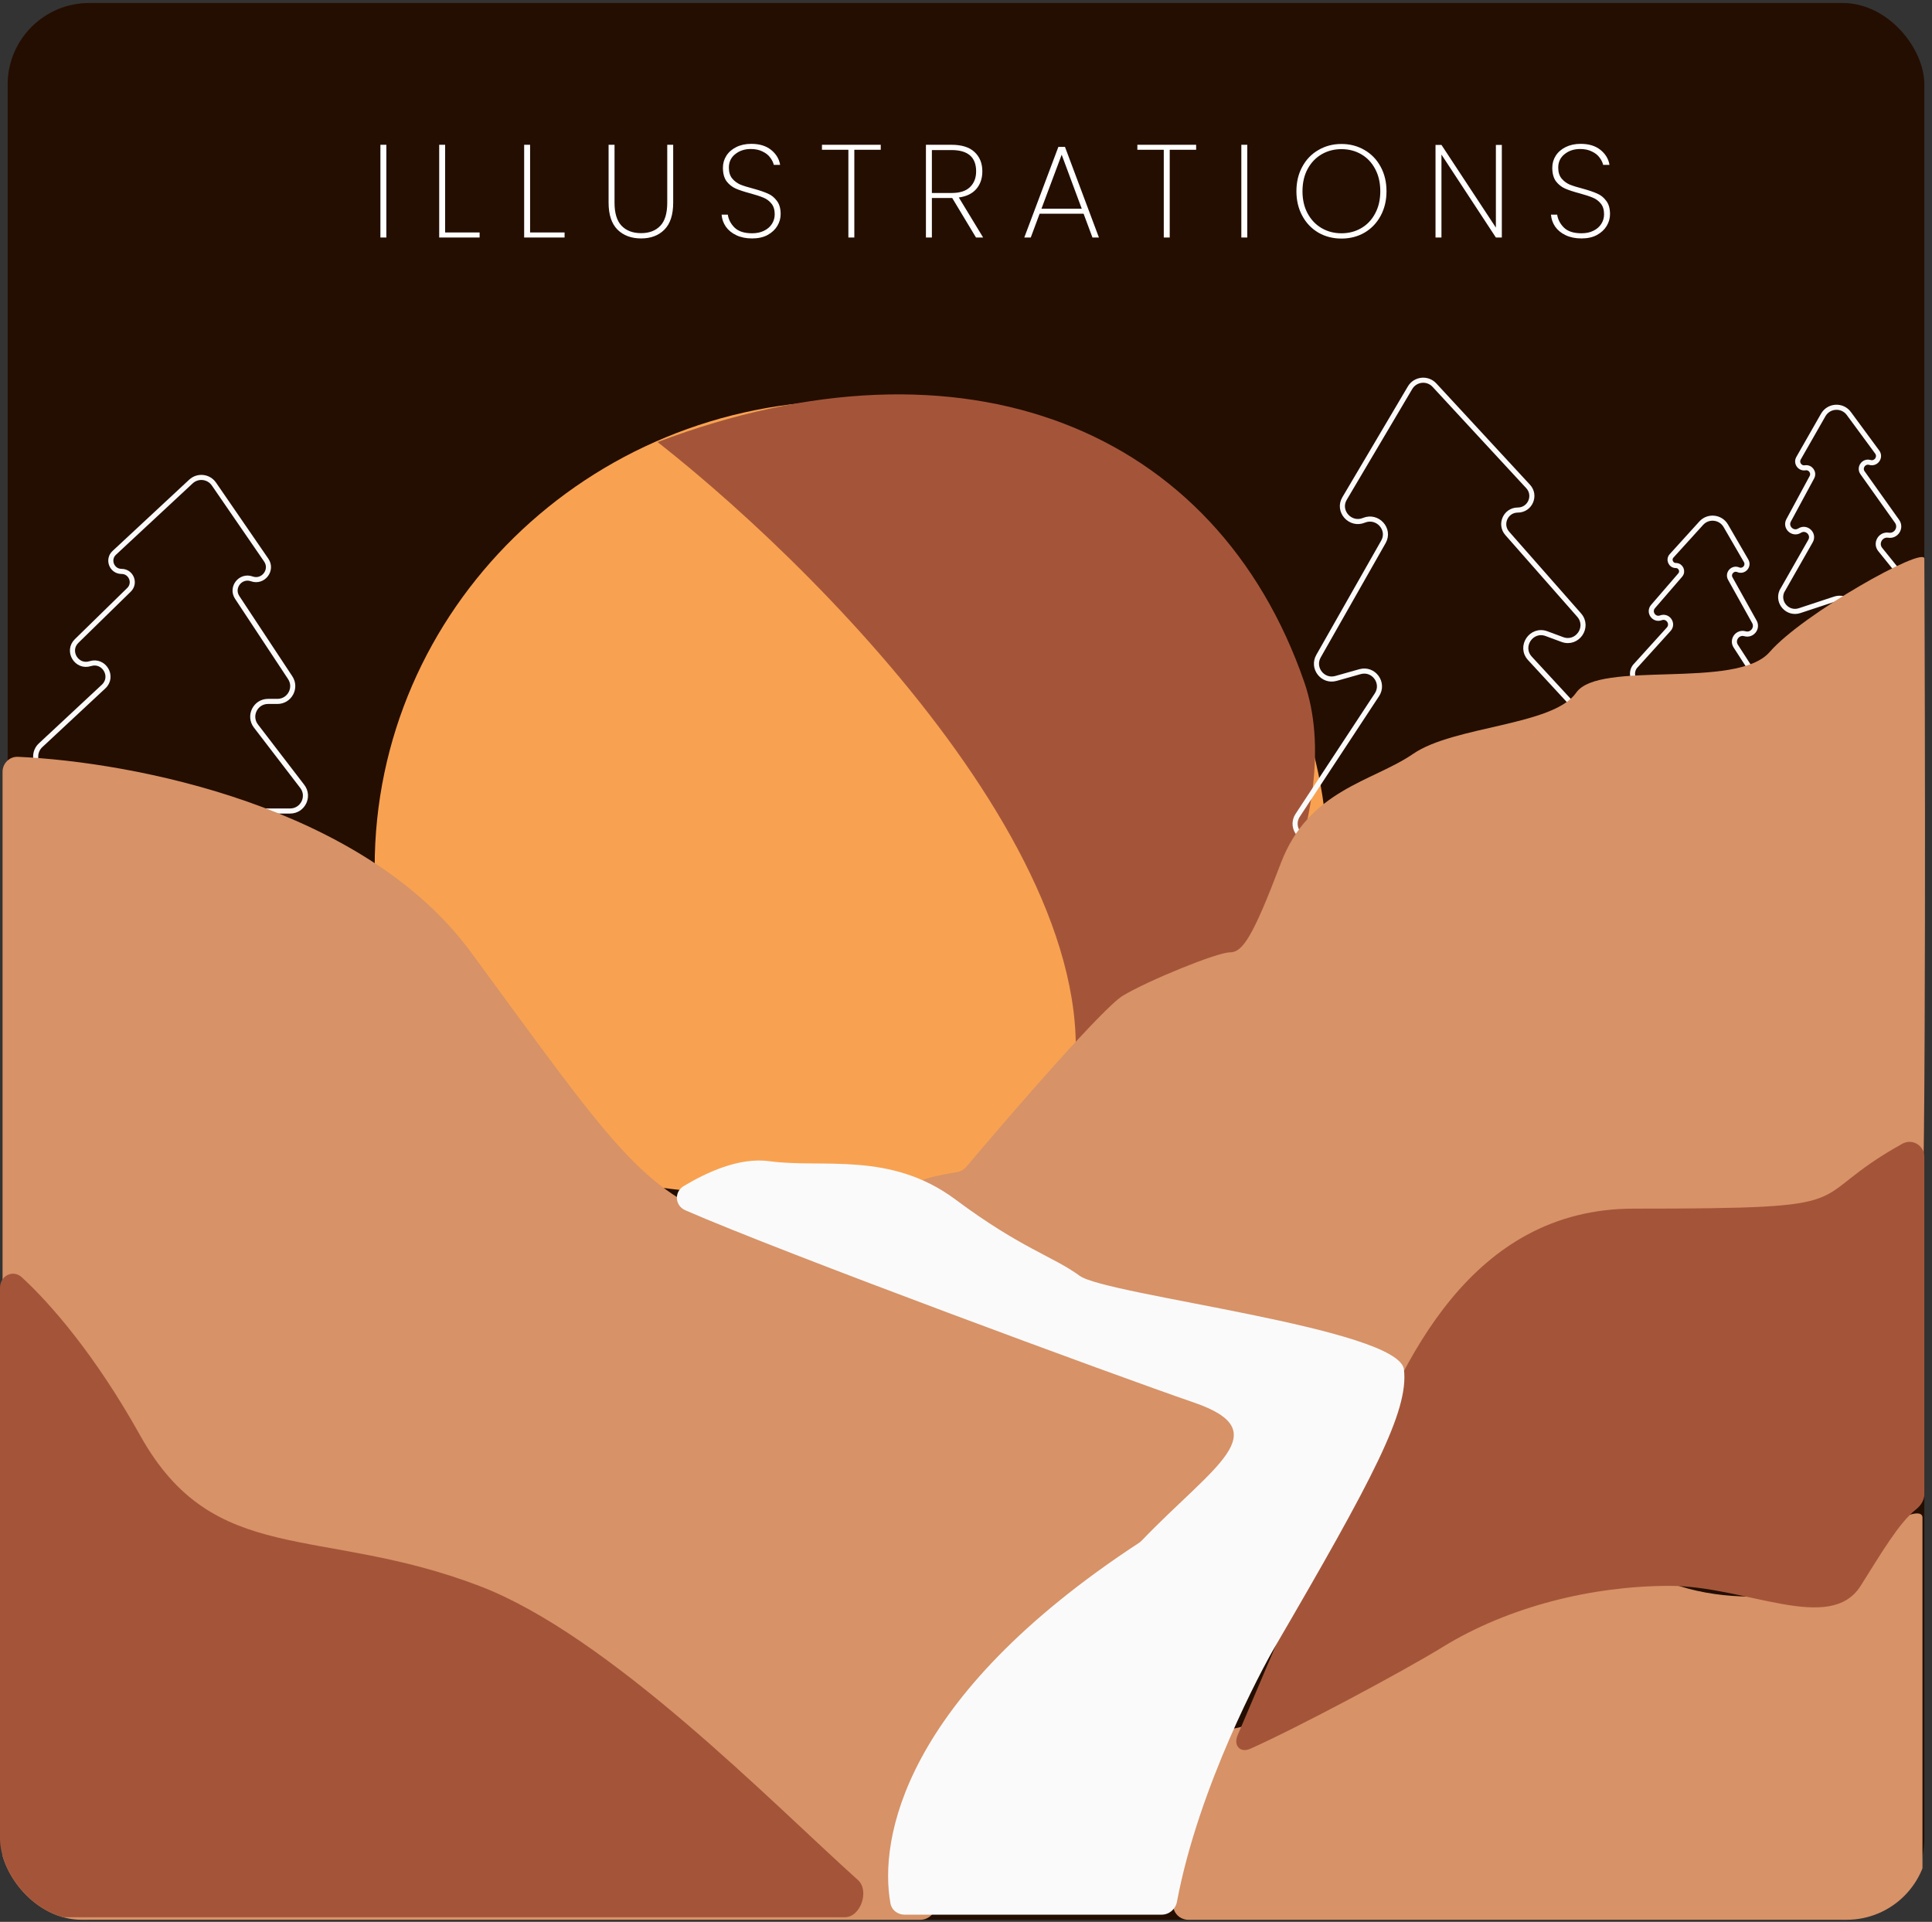<svg width="379" height="377" viewBox="0 0 379 377" fill="none" xmlns="http://www.w3.org/2000/svg">
<rect x="0" y="0" width="379" height="377" fill="#333333" stroke="none"/>
<g clip-path="url(#clip0_212_101)">
<rect x="1.5" y="0.591" width="376" height="376" rx="16" fill="#240E01"/>
<path d="M260.5 170.091C260.5 220.625 208.139 234.591 156.5 234.591C104.861 234.591 73.5 220.625 73.5 170.091C73.5 119.557 115.361 78.591 167 78.591C218.639 78.591 260.5 119.557 260.5 170.091Z" fill="#F8A251"/>
<path d="M206.622 225.349C228.48 180.331 163.981 114.17 129 86.717C189.294 63.882 238.636 84.096 255.845 133.768C273.054 183.441 179.3 281.621 206.622 225.349Z" fill="#A45539"/>
<path d="M20.326 134.674L7.955 146.201C7.346 146.769 7 147.564 7 148.396V152.82C7 154.385 8.202 155.686 9.762 155.811L51 159.091H56.916C59.404 159.091 60.81 156.238 59.296 154.264L50.204 142.417C48.69 140.444 50.096 137.591 52.584 137.591H54.424C56.814 137.591 58.244 134.932 56.927 132.938L46.532 117.196C45.239 115.239 47.181 112.763 49.39 113.552C51.62 114.348 53.565 111.821 52.223 109.869L41.97 94.956C40.932 93.446 38.795 93.211 37.454 94.459L22.413 108.451C21.015 109.751 21.935 112.091 23.844 112.091C25.727 112.091 26.659 114.378 25.312 115.695L15.032 125.742C13.024 127.704 15.026 131.037 17.702 130.186C20.41 129.324 22.405 132.736 20.326 134.674Z" stroke="#FAFAFA" stroke-linecap="round"/>
<path d="M300.126 129.15L317.628 148.113L321.391 153.336C322.935 155.48 321.155 158.428 318.539 158.061L292.435 154.391C291.92 154.319 291.395 154.381 290.911 154.573L266.203 164.379C265.851 164.519 265.476 164.591 265.097 164.591H257.063C254.676 164.591 253.245 161.937 254.557 159.942L270.109 136.293C271.635 133.973 269.461 131.004 266.789 131.757L262.072 133.087C259.491 133.814 257.325 131.049 258.649 128.718L271.387 106.288C272.798 103.804 270.199 100.968 267.56 102.064C264.897 103.17 262.291 100.277 263.758 97.795L276.609 76.059C277.631 74.33 280.031 74.074 281.394 75.549L299.77 95.426C301.402 97.191 300.15 100.054 297.746 100.054C295.374 100.054 294.11 102.85 295.677 104.631L309.781 120.659C311.839 122.998 309.409 126.535 306.488 125.454L303.372 124.301C300.414 123.207 297.988 126.832 300.126 129.15Z" stroke="#FAFAFA" stroke-linecap="round"/>
<path d="M327.35 123.434L320.691 130.785C319.486 132.49 320.904 134.81 322.972 134.514L330.423 133.447C330.947 133.372 331.482 133.437 331.973 133.635L341.245 137.384C341.582 137.521 341.942 137.591 342.306 137.591C344.547 137.591 345.898 135.11 344.683 133.227L340.499 126.744C339.69 125.491 340.868 123.904 342.302 124.316C343.687 124.714 344.86 123.236 344.158 121.978L339.433 113.5C338.861 112.475 339.909 111.308 340.99 111.765C342.08 112.226 343.13 111.035 342.536 110.011L338.549 103.14C337.53 101.383 335.097 101.126 333.732 102.629L327.913 109.042C327.254 109.769 327.769 110.934 328.751 110.934C329.72 110.934 330.241 112.072 329.607 112.805L324.277 118.977C323.332 120.071 324.471 121.703 325.824 121.193C327.194 120.677 328.332 122.35 327.35 123.434Z" stroke="#FAFAFA" stroke-linecap="round"/>
<path d="M355.168 106.135L349.542 116.008C348.594 118.241 350.72 120.55 353.023 119.789L359.939 117.505C360.501 117.319 361.105 117.304 361.676 117.461L371.749 120.235C372.163 120.349 372.596 120.373 373.02 120.305L373.152 120.284C375.427 119.919 376.459 117.231 375.011 115.438L368.846 107.797C367.848 106.561 368.895 104.746 370.464 104.989C371.983 105.225 373.038 103.518 372.147 102.266L365.374 92.741C364.65 91.723 365.619 90.364 366.817 90.716C368.026 91.072 368.995 89.689 368.248 88.674L362.685 81.114C361.399 79.366 358.74 79.52 357.663 81.404L352.82 89.886C352.292 90.811 353.07 91.934 354.121 91.766C355.158 91.6 355.936 92.695 355.437 93.619L350.876 102.07C350.131 103.45 351.703 104.921 353.031 104.087C354.375 103.243 355.954 104.756 355.168 106.135Z" stroke="#FAFAFA" stroke-linecap="round"/>
<path d="M92.41 186.822C71.411 158.194 26.245 149.472 3.528 148.461C1.854 148.387 0.5 149.741 0.5 151.416V373.591C0.5 375.248 1.843 376.591 3.5 376.591H180.551C182.115 376.591 183.411 375.391 183.633 373.843C184.956 364.594 189.772 348.143 201.303 339.137C217.287 326.652 231.273 320.659 241.263 297.687C244.795 289.565 247.157 284.916 248.692 282.428C249.795 280.641 249.151 279.909 247.188 279.163L201.303 261.731C187.816 256.404 157.346 244.552 143.36 239.758C125.877 233.765 119.883 224.276 92.41 186.822Z" fill="#D79267"/>
<path d="M220.284 195.312C216.398 197.643 198.653 218.112 189.564 228.881C189.08 229.455 188.406 229.822 187.665 229.938C184.82 230.382 177.82 231.663 179.824 233.266C182.321 235.263 183.92 235.363 186.317 237.76C189.314 240.756 210.294 252.242 216.788 253.741C223.281 255.239 267.238 270.22 271.234 270.22H306.2C312.194 270.22 326.18 265.726 338.668 249.745C347.172 238.862 363.037 241.201 372.704 244.807C374.79 245.585 377.177 244.146 377.211 241.919C377.931 195.374 377.5 113.449 377.5 109.591C377.5 107.045 353.653 120.403 347.159 127.894C340.666 135.385 313.692 129.392 309.197 135.884C304.701 142.376 285.22 142.376 277.228 147.869C269.236 153.363 256.748 154.861 251.254 169.343C245.759 183.826 243.761 186.822 241.263 186.822C238.766 186.822 225.279 192.315 220.284 195.312Z" fill="#D79267"/>
<path d="M241.263 339.137C233.888 339.137 230.894 360.404 230.143 373.498C230.045 375.192 231.407 376.591 233.104 376.591H374.13C375.787 376.591 377.13 375.248 377.13 373.591V297.687C377.13 295.091 368.1 299.091 366.5 305.091C364.5 312.591 338.668 317.091 323.5 308.591C308.332 300.091 251.254 339.137 241.263 339.137Z" fill="#D79267"/>
<path d="M264.519 293.778C265.262 292.084 265.982 290.42 266.647 288.869C274.891 267.072 288.554 237.091 320.5 237.091C368.021 237.091 352.671 235.763 373.194 224.357C375.143 223.273 377.5 224.715 377.5 226.945V293.124C377.5 294.318 376.77 295.38 375.832 296.119C372.529 298.724 369.106 304.59 365 311.091C359 320.591 342.5 311.091 327.5 311.091C312.5 311.091 296 315.091 283 323.091C275.146 327.924 254.409 338.986 245.244 343.053C243.279 343.925 241.933 342.396 242.774 340.417L257.879 304.876C257.959 304.686 258.057 304.509 258.174 304.339C259.668 302.165 262.103 298.299 264.519 293.778Z" fill="#A45539"/>
<path d="M94 311.091C119.539 320.82 151.324 353.557 168.301 368.795C170.613 370.872 168.843 376.091 165.735 376.091H3C1.343 376.091 0 374.748 0 373.091V252.637C0 250.253 2.548 248.959 4.301 250.574C9.92 255.749 18.7 265.812 27.5 281.591C42 307.591 62.5 299.091 94 311.091Z" fill="#A45539"/>
<path d="M150.944 227.787C144.96 226.966 138.526 230.032 134.128 232.662C132.202 233.814 132.382 236.517 134.44 237.415C153.747 245.84 219.109 269.943 234.177 275.116C250.728 280.798 238.126 287.475 223.955 302.221C223.796 302.387 223.611 302.54 223.419 302.666C176.881 333.151 172.427 361.027 174.681 373.395C174.921 374.71 176.112 375.591 177.449 375.591H227.882C229.357 375.591 230.608 374.519 230.88 373.071C235.125 350.458 247.675 327.231 249.93 323.364C269.464 289.854 276.366 276.781 275.415 268.65C274.464 260.518 217.03 254.095 211.8 250.268C206.57 246.441 200.303 244.89 187.466 235.324C174.63 225.757 161.404 229.222 150.944 227.787Z" fill="#FAFAFA"/>
<path d="M75.791 28.4V46.591H74.625V28.4H75.791ZM87.322 45.606H94.085V46.591H86.155V28.4H87.322V45.606ZM103.989 45.606H110.753V46.591H102.823V28.4H103.989V45.606ZM120.553 28.4V39.776C120.553 41.831 121.02 43.343 121.952 44.31C122.885 45.261 124.155 45.736 125.762 45.736C127.351 45.736 128.604 45.261 129.519 44.31C130.435 43.36 130.893 41.849 130.893 39.776V28.4H132.059V39.75C132.059 42.116 131.489 43.879 130.348 45.036C129.208 46.194 127.679 46.772 125.762 46.772C123.844 46.772 122.298 46.194 121.123 45.036C119.966 43.861 119.387 42.099 119.387 39.75V28.4H120.553ZM147.543 46.772C146.368 46.772 145.34 46.565 144.459 46.15C143.578 45.736 142.887 45.174 142.386 44.466C141.902 43.758 141.626 42.972 141.557 42.108H142.775C142.913 43.058 143.353 43.904 144.096 44.647C144.856 45.39 146.005 45.762 147.543 45.762C148.441 45.762 149.218 45.597 149.875 45.269C150.549 44.941 151.067 44.492 151.43 43.922C151.793 43.352 151.974 42.721 151.974 42.03C151.974 41.149 151.758 40.449 151.326 39.931C150.911 39.413 150.385 39.024 149.745 38.765C149.123 38.506 148.277 38.229 147.206 37.936C146.031 37.625 145.081 37.314 144.355 37.003C143.647 36.692 143.042 36.217 142.541 35.578C142.058 34.921 141.816 34.031 141.816 32.908C141.816 32.045 142.04 31.259 142.49 30.55C142.956 29.825 143.613 29.255 144.459 28.84C145.306 28.425 146.282 28.218 147.387 28.218C148.994 28.218 150.29 28.616 151.274 29.41C152.259 30.205 152.846 31.181 153.036 32.338H151.793C151.689 31.872 151.456 31.397 151.093 30.913C150.747 30.43 150.246 30.032 149.59 29.721C148.951 29.393 148.182 29.229 147.284 29.229C146.074 29.229 145.055 29.566 144.226 30.239C143.397 30.896 142.982 31.777 142.982 32.883C142.982 33.764 143.198 34.472 143.63 35.008C144.062 35.526 144.589 35.923 145.211 36.2C145.85 36.459 146.705 36.726 147.776 37.003C148.968 37.331 149.91 37.651 150.601 37.962C151.309 38.255 151.905 38.73 152.389 39.387C152.89 40.026 153.14 40.898 153.14 42.004C153.14 42.816 152.924 43.585 152.492 44.31C152.06 45.036 151.421 45.632 150.575 46.099C149.745 46.548 148.735 46.772 147.543 46.772ZM172.775 28.4V29.384H167.592V46.591H166.426V29.384H161.243V28.4H172.775ZM191.462 46.591L186.797 38.843H186.694H182.807V46.591H181.64V28.4H186.642C188.663 28.4 190.175 28.875 191.177 29.825C192.196 30.775 192.705 32.036 192.705 33.608C192.705 35.008 192.308 36.165 191.513 37.081C190.736 37.979 189.596 38.532 188.093 38.739L192.861 46.591H191.462ZM182.807 37.858H186.694C188.3 37.858 189.501 37.469 190.296 36.692C191.09 35.914 191.488 34.887 191.488 33.608C191.488 30.827 189.872 29.436 186.642 29.436H182.807V37.858ZM212.569 41.926H203.94L202.204 46.591H200.934L207.62 28.814H208.916L215.575 46.591H214.306L212.569 41.926ZM212.207 40.942L208.268 30.343L204.303 40.942H212.207ZM234.646 28.4V29.384H229.464V46.591H228.298V29.384H223.115V28.4H234.646ZM244.678 28.4V46.591H243.512V28.4H244.678ZM263.153 46.798C261.477 46.798 259.966 46.409 258.618 45.632C257.271 44.837 256.217 43.732 255.457 42.315C254.697 40.898 254.317 39.3 254.317 37.521C254.317 35.724 254.697 34.126 255.457 32.727C256.217 31.311 257.271 30.213 258.618 29.436C259.966 28.641 261.477 28.244 263.153 28.244C264.829 28.244 266.341 28.641 267.688 29.436C269.036 30.213 270.089 31.311 270.85 32.727C271.61 34.126 271.99 35.724 271.99 37.521C271.99 39.3 271.61 40.898 270.85 42.315C270.089 43.732 269.036 44.837 267.688 45.632C266.341 46.409 264.829 46.798 263.153 46.798ZM263.153 45.762C264.587 45.762 265.883 45.425 267.04 44.751C268.198 44.077 269.105 43.118 269.761 41.875C270.435 40.631 270.772 39.18 270.772 37.521C270.772 35.845 270.435 34.386 269.761 33.142C269.105 31.898 268.198 30.939 267.04 30.265C265.883 29.592 264.587 29.255 263.153 29.255C261.719 29.255 260.424 29.592 259.266 30.265C258.109 30.939 257.193 31.898 256.519 33.142C255.846 34.386 255.509 35.845 255.509 37.521C255.509 39.18 255.846 40.631 256.519 41.875C257.193 43.118 258.109 44.077 259.266 44.751C260.424 45.425 261.719 45.762 263.153 45.762ZM294.613 46.591H293.447L282.771 30.317V46.591H281.605V28.425H282.771L293.447 44.647V28.425H294.613V46.591ZM310.239 46.772C309.064 46.772 308.036 46.565 307.155 46.15C306.274 45.736 305.583 45.174 305.082 44.466C304.598 43.758 304.322 42.972 304.253 42.108H305.471C305.609 43.058 306.049 43.904 306.792 44.647C307.552 45.39 308.701 45.762 310.239 45.762C311.137 45.762 311.915 45.597 312.571 45.269C313.245 44.941 313.763 44.492 314.126 43.922C314.489 43.352 314.67 42.721 314.67 42.03C314.67 41.149 314.454 40.449 314.022 39.931C313.608 39.413 313.081 39.024 312.441 38.765C311.82 38.506 310.973 38.229 309.902 37.936C308.727 37.625 307.777 37.314 307.051 37.003C306.343 36.692 305.738 36.217 305.237 35.578C304.754 34.921 304.512 34.031 304.512 32.908C304.512 32.045 304.736 31.259 305.186 30.55C305.652 29.825 306.309 29.255 307.155 28.84C308.002 28.425 308.978 28.218 310.083 28.218C311.69 28.218 312.986 28.616 313.97 29.41C314.955 30.205 315.542 31.181 315.732 32.338H314.489C314.385 31.872 314.152 31.397 313.789 30.913C313.443 30.43 312.942 30.032 312.286 29.721C311.647 29.393 310.878 29.229 309.98 29.229C308.77 29.229 307.751 29.566 306.922 30.239C306.093 30.896 305.678 31.777 305.678 32.883C305.678 33.764 305.894 34.472 306.326 35.008C306.758 35.526 307.285 35.923 307.907 36.2C308.546 36.459 309.401 36.726 310.472 37.003C311.664 37.331 312.606 37.651 313.297 37.962C314.005 38.255 314.601 38.73 315.085 39.387C315.586 40.026 315.836 40.898 315.836 42.004C315.836 42.816 315.62 43.585 315.188 44.31C314.756 45.036 314.117 45.632 313.271 46.099C312.441 46.548 311.431 46.772 310.239 46.772Z" fill="white"/>
</g>
<defs>
<clipPath id="clip0_212_101">
<rect y="0.591" width="378.261" height="376" rx="16" fill="white"/>
</clipPath>
</defs>
</svg>
